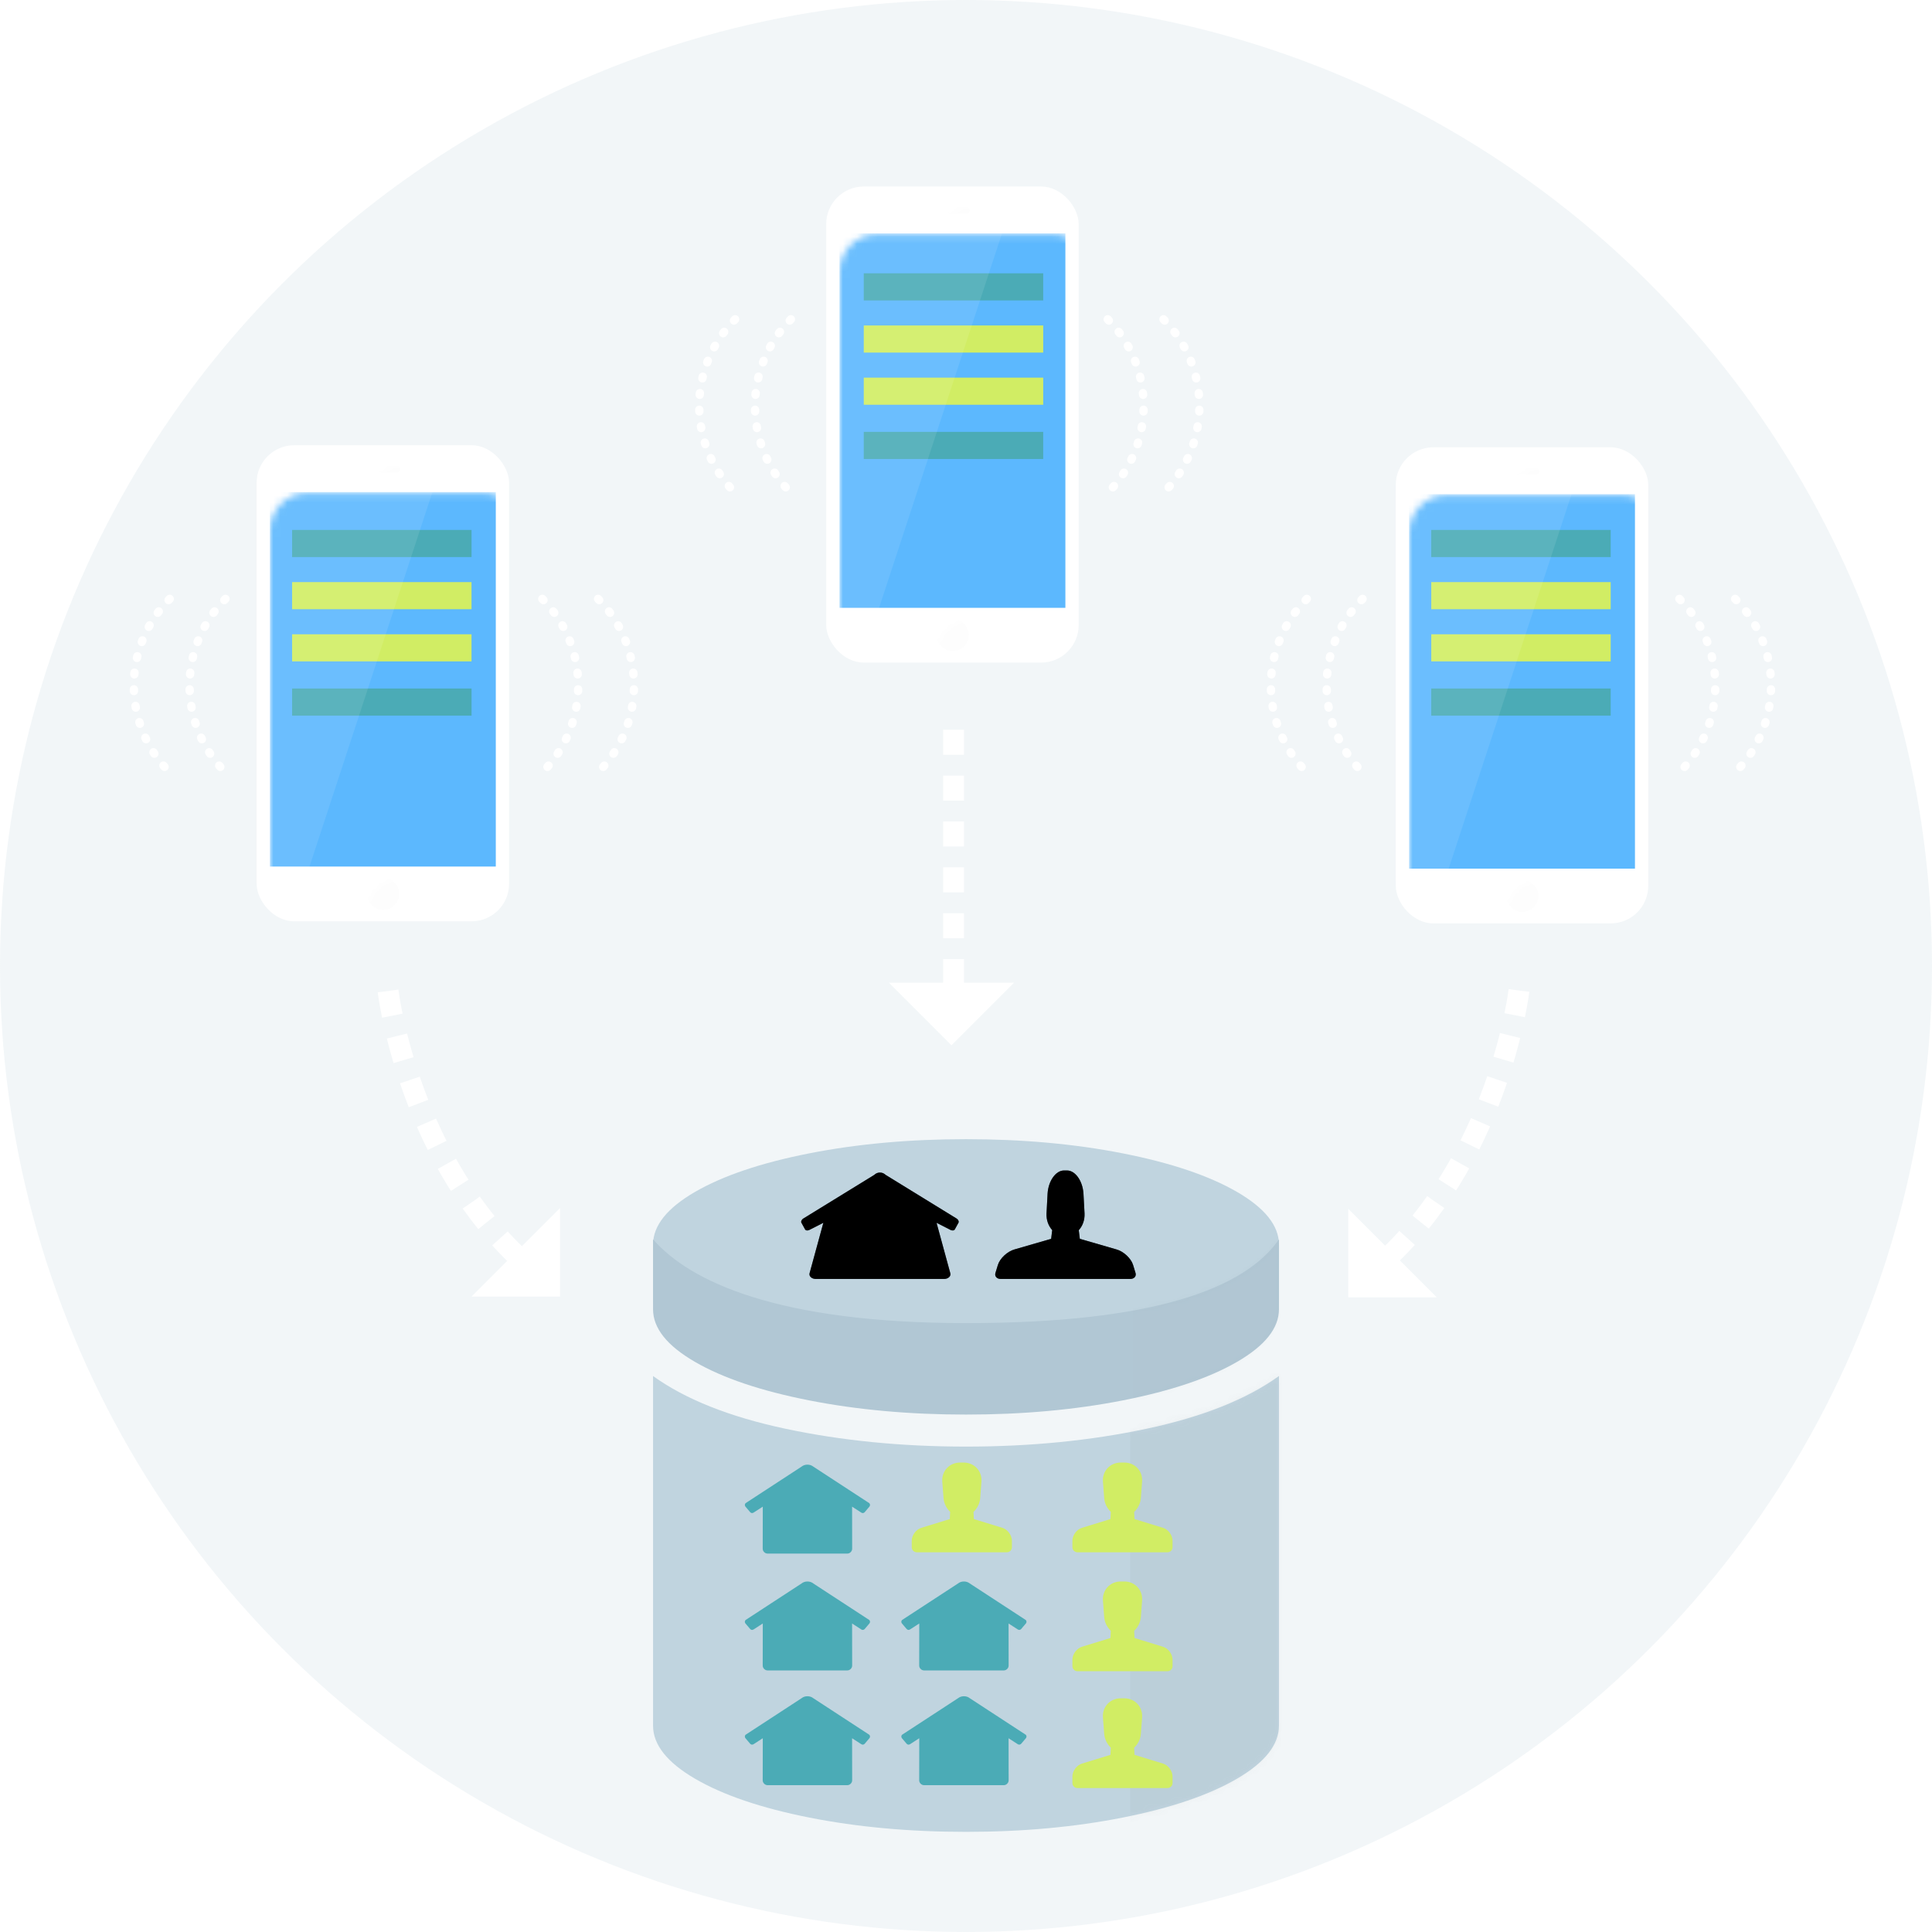<?xml version="1.0" encoding="UTF-8"?>
<svg width="278px" height="278px" viewBox="0 0 278 278" version="1.1" xmlns="http://www.w3.org/2000/svg" xmlns:xlink="http://www.w3.org/1999/xlink">
    <!-- Generator: Sketch 50.2 (55047) - http://www.bohemiancoding.com/sketch -->
    <title>Group 4</title>
    <desc>Created with Sketch.</desc>
    <defs>
        <rect id="path-1" x="0" y="0.12" width="36.326" height="68.502" rx="5.4"></rect>
        <rect id="path-3" x="0" y="0.12" width="36.326" height="68.502" rx="5.4"></rect>
        <rect id="path-5" x="0" y="0.12" width="36.326" height="68.502" rx="5.4"></rect>
        <path d="M45.032,44.236 C54.297,44.236 62.955,43.38 71.008,41.668 C79.061,39.955 85.413,37.427 90.065,34.081 L90.065,84.379 C90.065,87.127 88.052,89.676 84.025,92.025 C79.999,94.375 74.526,96.237 67.607,97.611 C60.688,98.985 53.163,99.672 45.032,99.672 C36.902,99.672 29.377,98.985 22.458,97.611 C15.538,96.237 10.066,94.375 6.04,92.025 C2.013,89.676 0,87.127 0,84.379 L0,34.081 C4.652,37.427 11.004,39.955 19.057,41.668 C27.109,43.38 35.768,44.236 45.032,44.236 Z M45.032,0 C53.163,6.03851888e-14 60.688,0.682 67.607,2.045 C74.526,3.409 79.999,5.256 84.025,7.588 C88.052,9.92 90.065,12.449 90.065,15.176 L90.065,22.764 C90.065,25.491 88.052,28.02 84.025,30.352 C79.999,32.683 74.526,34.531 67.607,35.894 C60.688,37.258 53.163,37.94 45.032,37.94 C36.902,37.94 29.377,37.258 22.458,35.894 C15.538,34.531 10.066,32.683 6.04,30.352 C2.013,28.02 0,25.491 0,22.764 L0,15.176 C0,12.449 2.013,9.92 6.04,7.588 C10.066,5.256 15.538,3.409 22.458,2.045 C29.377,0.682 36.902,6.03851888e-14 45.032,0 Z" id="path-7"></path>
        <path d="M45.032,12.056 C72.076,12.056 85.182,7.061 90.065,0 L90.065,10.064 C90.065,12.787 88.052,15.312 84.025,17.641 C79.999,19.969 74.526,21.814 67.607,23.176 C60.688,24.537 53.163,25.218 45.032,25.218 C36.902,25.218 29.377,24.537 22.458,23.176 C15.538,21.814 10.066,19.969 6.04,17.641 C2.013,15.312 0,12.787 0,10.064 L0,0 C5.283,6.085 17.989,12.056 45.032,12.056 Z" id="path-9"></path>
        <path d="M2.582,6.043 L1.275,6.888 C1.186,6.947 1.096,6.973 1.007,6.966 C0.91,6.951 0.832,6.91 0.772,6.844 L0.079,6.027 C0.02,5.953 -0.006,5.867 0.001,5.767 C0.009,5.668 0.05,5.588 0.124,5.53 L8.157,0.287 C8.396,0.096 8.679,0 9.006,0 C9.334,0 9.617,0.096 9.856,0.287 L17.889,5.53 C17.963,5.588 18.004,5.668 18.012,5.767 C18.019,5.867 17.993,5.953 17.934,6.027 L17.241,6.844 C17.181,6.91 17.103,6.951 17.006,6.966 C16.876,6.966 16.798,6.94 16.738,6.888 L15.433,6.045 C15.439,7.2 15.442,12.091 15.442,12.091 C15.442,12.283 15.371,12.449 15.23,12.589 C15.088,12.728 14.921,12.798 14.727,12.798 L3.286,12.798 C3.092,12.798 2.925,12.728 2.783,12.589 C2.642,12.449 2.571,12.283 2.571,12.091 C2.571,12.091 2.58,7.196 2.582,6.043 Z" id="path-11"></path>
        <path d="M2.582,6.043 L1.275,6.888 C1.186,6.947 1.096,6.973 1.007,6.966 C0.91,6.951 0.832,6.91 0.772,6.844 L0.079,6.027 C0.02,5.953 -0.006,5.867 0.001,5.767 C0.009,5.668 0.05,5.588 0.124,5.53 L8.157,0.287 C8.396,0.096 8.679,0 9.006,0 C9.334,0 9.617,0.096 9.856,0.287 L17.889,5.53 C17.963,5.588 18.004,5.668 18.012,5.767 C18.019,5.867 17.993,5.953 17.934,6.027 L17.241,6.844 C17.181,6.91 17.103,6.951 17.006,6.966 C16.876,6.966 16.798,6.94 16.738,6.888 L15.433,6.045 C15.439,7.2 15.442,12.091 15.442,12.091 C15.442,12.283 15.371,12.449 15.23,12.589 C15.088,12.728 14.921,12.798 14.727,12.798 L3.286,12.798 C3.092,12.798 2.925,12.728 2.783,12.589 C2.642,12.449 2.571,12.283 2.571,12.091 C2.571,12.091 2.58,7.196 2.582,6.043 Z" id="path-13"></path>
        <path d="M2.582,6.043 L1.275,6.888 C1.186,6.947 1.096,6.973 1.007,6.966 C0.91,6.951 0.832,6.91 0.772,6.844 L0.079,6.027 C0.02,5.953 -0.006,5.867 0.001,5.767 C0.009,5.668 0.05,5.588 0.124,5.53 L8.157,0.287 C8.396,0.096 8.679,0 9.006,0 C9.334,0 9.617,0.096 9.856,0.287 L17.889,5.53 C17.963,5.588 18.004,5.668 18.012,5.767 C18.019,5.867 17.993,5.953 17.934,6.027 L17.241,6.844 C17.181,6.91 17.103,6.951 17.006,6.966 C16.876,6.966 16.798,6.94 16.738,6.888 L15.433,6.045 C15.439,7.2 15.442,12.091 15.442,12.091 C15.442,12.283 15.371,12.449 15.23,12.589 C15.088,12.728 14.921,12.798 14.727,12.798 L3.286,12.798 C3.092,12.798 2.925,12.728 2.783,12.589 C2.642,12.449 2.571,12.283 2.571,12.091 C2.571,12.091 2.58,7.196 2.582,6.043 Z" id="path-15"></path>
        <path d="M2.582,6.043 L1.275,6.888 C1.186,6.947 1.096,6.973 1.007,6.966 C0.91,6.951 0.832,6.91 0.772,6.844 L0.079,6.027 C0.02,5.953 -0.006,5.867 0.001,5.767 C0.009,5.668 0.05,5.588 0.124,5.53 L8.157,0.287 C8.396,0.096 8.679,0 9.006,0 C9.334,0 9.617,0.096 9.856,0.287 L17.889,5.53 C17.963,5.588 18.004,5.668 18.012,5.767 C18.019,5.867 17.993,5.953 17.934,6.027 L17.241,6.844 C17.181,6.91 17.103,6.951 17.006,6.966 C16.876,6.966 16.798,6.94 16.738,6.888 L15.433,6.045 C15.439,7.2 15.442,12.091 15.442,12.091 C15.442,12.283 15.371,12.449 15.23,12.589 C15.088,12.728 14.921,12.798 14.727,12.798 L3.286,12.798 C3.092,12.798 2.925,12.728 2.783,12.589 C2.642,12.449 2.571,12.283 2.571,12.091 C2.571,12.091 2.58,7.196 2.582,6.043 Z" id="path-17"></path>
        <path d="M2.582,6.043 L1.275,6.888 C1.186,6.947 1.096,6.973 1.007,6.966 C0.91,6.951 0.832,6.91 0.772,6.844 L0.079,6.027 C0.02,5.953 -0.006,5.867 0.001,5.767 C0.009,5.668 0.05,5.588 0.124,5.53 L8.157,0.287 C8.396,0.096 8.679,0 9.006,0 C9.334,0 9.617,0.096 9.856,0.287 L17.889,5.53 C17.963,5.588 18.004,5.668 18.012,5.767 C18.019,5.867 17.993,5.953 17.934,6.027 L17.241,6.844 C17.181,6.91 17.103,6.951 17.006,6.966 C16.876,6.966 16.798,6.94 16.738,6.888 L15.433,6.045 C15.439,7.2 15.442,12.091 15.442,12.091 C15.442,12.283 15.371,12.449 15.23,12.589 C15.088,12.728 14.921,12.798 14.727,12.798 L3.286,12.798 C3.092,12.798 2.925,12.728 2.783,12.589 C2.642,12.449 2.571,12.283 2.571,12.091 C2.571,12.091 2.58,7.196 2.582,6.043 Z" id="path-19"></path>
        <path d="M116.489,176.962 C116.348,177.033 116.221,177.063 116.106,177.055 C115.985,177.037 115.899,176.988 115.848,176.909 L115.31,175.931 C115.268,175.843 115.275,175.74 115.329,175.621 C115.384,175.502 115.471,175.407 115.59,175.337 L125.787,169.065 C126.026,168.836 126.302,168.721 126.617,168.721 C126.933,168.721 127.208,168.836 127.447,169.065 L137.644,175.337 C137.763,175.407 137.85,175.502 137.905,175.621 C137.959,175.74 137.966,175.843 137.924,175.931 L137.386,176.909 C137.335,176.988 137.249,177.037 137.128,177.055 C136.957,177.055 136.844,177.024 136.745,176.962 L134.763,175.953 C135.145,177.335 136.736,183.187 136.736,183.187 C136.798,183.416 136.74,183.614 136.559,183.781 C136.375,183.949 136.127,184.032 135.816,184.032 L117.418,184.032 C117.107,184.032 116.859,183.949 116.676,183.781 C116.494,183.614 116.436,183.416 116.498,183.187 C116.498,183.187 118.098,177.33 118.474,175.951 L116.489,176.962 Z" id="path-21"></path>
        <filter x="-6.6%" y="-9.8%" width="113.2%" height="119.6%" filterUnits="objectBoundingBox" id="filter-22">
            <feGaussianBlur stdDeviation="1.5" in="SourceAlpha" result="shadowBlurInner1"></feGaussianBlur>
            <feOffset dx="0" dy="0" in="shadowBlurInner1" result="shadowOffsetInner1"></feOffset>
            <feComposite in="shadowOffsetInner1" in2="SourceAlpha" operator="arithmetic" k2="-1" k3="1" result="shadowInnerInner1"></feComposite>
            <feColorMatrix values="0 0 0 0 0   0 0 0 0 0   0 0 0 0 0  0 0 0 0.5 0" type="matrix" in="shadowInnerInner1"></feColorMatrix>
        </filter>
        <path d="M151.251,178.256 L151.405,177.006 C150.852,176.388 150.545,175.545 150.585,174.615 L150.74,171.728 C150.861,169.902 151.925,168.421 153.1,168.421 L153.54,168.421 C154.715,168.421 155.78,169.899 155.902,171.728 L156.058,174.615 C156.099,175.55 155.787,176.398 155.228,177.017 L155.38,178.256 L160.645,179.78 C161.672,180.061 162.754,181.064 163.044,182.018 L163.395,183.169 C163.54,183.646 163.197,184.032 162.632,184.032 L143.999,184.032 C143.433,184.032 143.091,183.646 143.236,183.169 L143.587,182.018 C143.878,181.062 144.962,180.06 145.986,179.78 L151.251,178.256 Z" id="path-23"></path>
        <filter x="-7.4%" y="-9.6%" width="114.8%" height="119.2%" filterUnits="objectBoundingBox" id="filter-24">
            <feGaussianBlur stdDeviation="1.5" in="SourceAlpha" result="shadowBlurInner1"></feGaussianBlur>
            <feOffset dx="0" dy="0" in="shadowBlurInner1" result="shadowOffsetInner1"></feOffset>
            <feComposite in="shadowOffsetInner1" in2="SourceAlpha" operator="arithmetic" k2="-1" k3="1" result="shadowInnerInner1"></feComposite>
            <feColorMatrix values="0 0 0 0 0   0 0 0 0 0   0 0 0 0 0  0 0 0 0.5 0" type="matrix" in="shadowInnerInner1"></feColorMatrix>
        </filter>
    </defs>
    <g id="Page-1" stroke="none" stroke-width="1" fill="none" fill-rule="evenodd">
        <g id="Desktop-Copy-6" transform="translate(-123, -176)">
            <g id="Group-4" transform="translate(123, 176)">
                <circle id="Oval-5" fill="#C0D4DF" opacity="0.2" cx="139" cy="139" r="139"></circle>
                <g id="Group-8-Copy-7" transform="translate(93.067, 45.933)" stroke="#FFFFFF" stroke-dasharray="0.24,2.16" stroke-linecap="round" stroke-width="1.2">
                    <g id="Group-7" transform="translate(70.348, 12.609) scale(-1, 1) translate(-70.348, -12.609) translate(53.633, 0)">
                        <path d="M29.572,3.666 C19.821,3.666 11.916,11.581 11.916,21.344" id="Oval-4" transform="translate(20.744, 12.505) rotate(-45) translate(-20.744, -12.505) "></path>
                        <path d="M21.548,3.666 C11.797,3.666 3.892,11.581 3.892,21.344" id="Oval-4" transform="translate(12.72, 12.505) rotate(-45) translate(-12.72, -12.505) "></path>
                    </g>
                    <g id="Group-7">
                        <path d="M29.572,3.666 C19.821,3.666 11.916,11.581 11.916,21.344" id="Oval-4" transform="translate(20.744, 12.505) rotate(-45) translate(-20.744, -12.505) "></path>
                        <path d="M21.548,3.666 C11.797,3.666 3.892,11.581 3.892,21.344" id="Oval-4" transform="translate(12.72, 12.505) rotate(-45) translate(-12.72, -12.505) "></path>
                    </g>
                </g>
                <g id="Group-8-Copy-8" transform="translate(175.326, 86.162)" stroke="#FFFFFF" stroke-dasharray="0.24,2.16" stroke-linecap="round" stroke-width="1.2">
                    <g id="Group-7" transform="translate(70.401, 12.609) scale(-1, 1) translate(-70.401, -12.609) translate(53.739, 0)">
                        <path d="M29.572,3.666 C19.821,3.666 11.916,11.581 11.916,21.344" id="Oval-4" transform="translate(20.744, 12.505) rotate(-45) translate(-20.744, -12.505) "></path>
                        <path d="M21.548,3.666 C11.797,3.666 3.892,11.581 3.892,21.344" id="Oval-4" transform="translate(12.72, 12.505) rotate(-45) translate(-12.72, -12.505) "></path>
                    </g>
                    <g id="Group-7">
                        <path d="M29.572,3.666 C19.821,3.666 11.916,11.581 11.916,21.344" id="Oval-4" transform="translate(20.744, 12.505) rotate(-45) translate(-20.744, -12.505) "></path>
                        <path d="M21.548,3.666 C11.797,3.666 3.892,11.581 3.892,21.344" id="Oval-4" transform="translate(12.72, 12.505) rotate(-45) translate(-12.72, -12.505) "></path>
                    </g>
                </g>
                <g id="Group-8-Copy-9" transform="translate(11.708, 86.162)" stroke="#FFFFFF" stroke-dasharray="0.24,2.16" stroke-linecap="round" stroke-width="1.2">
                    <g id="Group-7" transform="translate(70.348, 12.609) scale(-1, 1) translate(-70.348, -12.609) translate(53.633, 0)">
                        <path d="M29.572,3.666 C19.821,3.666 11.916,11.581 11.916,21.344" id="Oval-4" transform="translate(20.744, 12.505) rotate(-45) translate(-20.744, -12.505) "></path>
                        <path d="M21.548,3.666 C11.797,3.666 3.892,11.581 3.892,21.344" id="Oval-4" transform="translate(12.72, 12.505) rotate(-45) translate(-12.72, -12.505) "></path>
                    </g>
                    <g id="Group-7">
                        <path d="M29.572,3.666 C19.821,3.666 11.916,11.581 11.916,21.344" id="Oval-4" transform="translate(20.744, 12.505) rotate(-45) translate(-20.744, -12.505) "></path>
                        <path d="M21.548,3.666 C11.797,3.666 3.892,11.581 3.892,21.344" id="Oval-4" transform="translate(12.72, 12.505) rotate(-45) translate(-12.72, -12.505) "></path>
                    </g>
                </g>
                <g id="Group-2" transform="translate(36.927, 63.946)">
                    <g id="Path-2">
                        <mask id="mask-2" fill="white">
                            <use xlink:href="#path-1"></use>
                        </mask>
                        <use id="Mask" fill="#FFFFFF" xlink:href="#path-1"></use>
                        <rect id="Rectangle-2" fill="#0090FC" opacity="0.8" mask="url(#mask-2)" x="1.912" y="6.862" width="32.502" height="53.881"></rect>
                        <rect id="Rectangle-3" fill="#000000" opacity="0.1" mask="url(#mask-2)" x="15.805" y="62.268" width="4.716" height="4.702" rx="2.351"></rect>
                        <rect id="Rectangle-4" fill="#000000" opacity="0.1" mask="url(#mask-2)" x="15.55" y="3.05" width="5.098" height="1" rx="0.5"></rect>
                        <g id="Group-3" mask="url(#mask-2)">
                            <g transform="translate(5.104, 12.309)" id="Rectangle">
                                <rect fill="#4BABB6" x="0" y="0" width="25.819" height="3.903"></rect>
                                <rect fill="#D1ED64" x="0" y="7.505" width="25.819" height="3.903"></rect>
                                <rect fill="#D1ED64" x="0" y="15.011" width="25.819" height="3.903"></rect>
                                <rect fill="#4BABB6" x="0" y="22.816" width="25.819" height="3.903"></rect>
                            </g>
                        </g>
                        <polygon fill="#FFFFFF" opacity="0.3" mask="url(#mask-2)" points="28.229 -2.074 1.808 78.415 -8.92 78.458 -8.485 -2.278"></polygon>
                    </g>
                </g>
                <g id="Group-2" transform="translate(118.886, 26.719)">
                    <g id="Path-2">
                        <mask id="mask-4" fill="white">
                            <use xlink:href="#path-3"></use>
                        </mask>
                        <use id="Mask" fill="#FFFFFF" xlink:href="#path-3"></use>
                        <rect id="Rectangle-2" fill="#0090FC" opacity="0.8" mask="url(#mask-4)" x="1.912" y="6.862" width="32.502" height="53.881"></rect>
                        <rect id="Rectangle-3" fill="#000000" opacity="0.1" mask="url(#mask-4)" x="15.805" y="62.268" width="4.716" height="4.702" rx="2.351"></rect>
                        <rect id="Rectangle-4" fill="#000000" opacity="0.1" mask="url(#mask-4)" x="15.55" y="3.05" width="5.098" height="1" rx="0.5"></rect>
                        <g id="Group-3" mask="url(#mask-4)">
                            <g transform="translate(5.404, 12.609)" id="Rectangle">
                                <rect fill="#4BABB6" x="0" y="0" width="25.819" height="3.903"></rect>
                                <rect fill="#D1ED64" x="0" y="7.505" width="25.819" height="3.903"></rect>
                                <rect fill="#D1ED64" x="0" y="15.011" width="25.819" height="3.903"></rect>
                                <rect fill="#4BABB6" x="0" y="22.816" width="25.819" height="3.903"></rect>
                            </g>
                        </g>
                        <polygon fill="#FFFFFF" opacity="0.3" mask="url(#mask-4)" points="28.229 -2.074 1.808 78.415 -8.92 78.458 -8.485 -2.278"></polygon>
                    </g>
                </g>
                <g id="Group-2" transform="translate(200.844, 64.246)">
                    <g id="Path-2">
                        <mask id="mask-6" fill="white">
                            <use xlink:href="#path-5"></use>
                        </mask>
                        <use id="Mask" fill="#FFFFFF" xlink:href="#path-5"></use>
                        <rect id="Rectangle-2" fill="#0090FC" opacity="0.8" mask="url(#mask-6)" x="1.912" y="6.862" width="32.502" height="53.881"></rect>
                        <rect id="Rectangle-3" fill="#000000" opacity="0.1" mask="url(#mask-6)" x="15.805" y="62.268" width="4.716" height="4.702" rx="2.351"></rect>
                        <rect id="Rectangle-4" fill="#000000" opacity="0.1" mask="url(#mask-6)" x="15.55" y="3.05" width="5.098" height="1" rx="0.5"></rect>
                        <g id="Group-3" mask="url(#mask-6)">
                            <g transform="translate(5.104, 12.009)" id="Rectangle">
                                <rect fill="#4BABB6" x="0" y="0" width="25.819" height="3.903"></rect>
                                <rect fill="#D1ED64" x="0" y="7.505" width="25.819" height="3.903"></rect>
                                <rect fill="#D1ED64" x="0" y="15.011" width="25.819" height="3.903"></rect>
                                <rect fill="#4BABB6" x="0" y="22.816" width="25.819" height="3.903"></rect>
                            </g>
                        </g>
                        <polygon fill="#FFFFFF" opacity="0.3" mask="url(#mask-6)" points="28.229 -2.074 1.808 78.415 -8.92 78.458 -8.485 -2.278"></polygon>
                    </g>
                </g>
                <path d="M55.84,142.603 C55.84,142.603 58.535,165.435 74.299,180.632" id="Path-3" stroke="#FFFFFF" stroke-width="3" stroke-dasharray="3.6,3"></path>
                <polygon id="Triangle" fill="#FFFFFF" transform="translate(77.402, 183.378) rotate(135) translate(-77.402, -183.378) " points="77.402 178.875 86.408 187.881 68.395 187.881"></polygon>
                <g id="Group" transform="translate(203.246, 167.821) scale(-1, 1) translate(-203.246, -167.821) translate(187.635, 142.302)">
                    <path d="M0.291,0.23 C0.291,0.23 2.986,23.063 18.749,38.259" id="Path-3" stroke="#FFFFFF" stroke-width="3" stroke-dasharray="3.6,3"></path>
                    <polygon id="Triangle" fill="#FFFFFF" transform="translate(21.668, 41.19) rotate(135) translate(-21.668, -41.19) " points="21.668 36.686 30.674 45.693 12.661 45.693"></polygon>
                </g>
                <g id="Group" transform="translate(137.049, 127.592) scale(-1, 1) translate(-137.049, -127.592) translate(127.892, 104.775)">
                    <path d="M8.997,0.23 L8.997,37.567" id="Path-3" stroke="#FFFFFF" stroke-width="3" stroke-dasharray="3.6,3"></path>
                    <polygon id="Triangle" fill="#FFFFFF" transform="translate(9.297, 41.13) rotate(180) translate(-9.297, -41.13) " points="9.297 36.626 18.304 45.633 0.291 45.633"></polygon>
                </g>
                <g id="Group-2" transform="translate(93.968, 163.918)">
                    <g id="Path-4">
                        <mask id="mask-8" fill="white">
                            <use xlink:href="#path-7"></use>
                        </mask>
                        <use id="Mask" fill="#C0D4DF" xlink:href="#path-7"></use>
                        <polygon fill="#4A4A4A" opacity="0.2" mask="url(#mask-8)" points="68.657 36.05 68.657 115.724 112.09 115.724 115.443 24.736"></polygon>
                    </g>
                    <g id="Path-4" transform="translate(0, 14.41)">
                        <mask id="mask-10" fill="white">
                            <use xlink:href="#path-9"></use>
                        </mask>
                        <use id="Mask" fill="#B1C7D4" xlink:href="#path-9"></use>
                        <polygon fill="#3C474E" opacity="0.1" mask="url(#mask-10)" points="69.05 -5.993 69.05 109.516 112.921 109.516 111.252 -7.794"></polygon>
                    </g>
                </g>
                <g id="Group-8" transform="translate(107.177, 244.076)">
                    <mask id="mask-12" fill="white">
                        <use xlink:href="#path-11"></use>
                    </mask>
                    <use id="-copy-23" fill="#4BABB6" xlink:href="#path-11"></use>
                </g>
                <g id="Group-8" transform="translate(129.693, 244.076)">
                    <mask id="mask-14" fill="white">
                        <use xlink:href="#path-13"></use>
                    </mask>
                    <use id="-copy-24" fill="#4BABB6" xlink:href="#path-13"></use>
                </g>
                <g id="Group-8" transform="translate(107.177, 227.564)">
                    <mask id="mask-16" fill="white">
                        <use xlink:href="#path-15"></use>
                    </mask>
                    <use id="-copy-25" fill="#4BABB6" xlink:href="#path-15"></use>
                </g>
                <g id="Group-8" transform="translate(129.693, 227.564)">
                    <mask id="mask-18" fill="white">
                        <use xlink:href="#path-17"></use>
                    </mask>
                    <use id="-copy-26" fill="#4BABB6" xlink:href="#path-17"></use>
                </g>
                <g id="Group-8" transform="translate(107.177, 210.752)">
                    <mask id="mask-20" fill="white">
                        <use xlink:href="#path-19"></use>
                    </mask>
                    <use id="-copy-27" fill="#4BABB6" xlink:href="#path-19"></use>
                </g>
                <path d="M159.783,235.697 L159.838,234.66 C159.301,234.146 158.942,233.445 158.883,232.674 L158.704,230.315 C158.588,228.796 159.734,227.564 161.256,227.564 L161.788,227.564 C163.313,227.564 164.456,228.79 164.34,230.315 L164.161,232.674 C164.102,233.452 163.738,234.157 163.195,234.672 L163.249,235.697 L167.349,236.955 C168.107,237.188 168.721,238.018 168.721,238.816 L168.721,239.755 C168.721,240.151 168.393,240.473 168.007,240.473 L155.026,240.473 C154.631,240.473 154.311,240.142 154.311,239.755 L154.311,238.816 C154.311,238.021 154.925,237.188 155.683,236.955 L159.783,235.697 Z" id="Combined-Shape" fill="#D1ED64"></path>
                <path d="M159.783,218.584 L159.838,217.548 C159.301,217.034 158.942,216.333 158.883,215.562 L158.704,213.203 C158.588,211.683 159.734,210.451 161.256,210.451 L161.788,210.451 C163.313,210.451 164.456,211.678 164.34,213.203 L164.161,215.562 C164.102,216.34 163.738,217.045 163.195,217.559 L163.249,218.584 L167.349,219.843 C168.107,220.076 168.721,220.906 168.721,221.704 L168.721,222.643 C168.721,223.039 168.393,223.361 168.007,223.361 L155.026,223.361 C154.631,223.361 154.311,223.029 154.311,222.643 L154.311,221.704 C154.311,220.909 154.925,220.076 155.683,219.843 L159.783,218.584 Z" id="Combined-Shape" fill="#D1ED64"></path>
                <path d="M136.667,218.584 L136.721,217.548 C136.185,217.034 135.825,216.333 135.767,215.562 L135.587,213.203 C135.472,211.683 136.618,210.451 138.14,210.451 L138.671,210.451 C140.196,210.451 141.339,211.678 141.223,213.203 L141.044,215.562 C140.985,216.34 140.621,217.045 140.078,217.559 L140.133,218.584 L144.233,219.843 C144.99,220.076 145.605,220.906 145.605,221.704 L145.605,222.643 C145.605,223.039 145.277,223.361 144.89,223.361 L131.909,223.361 C131.514,223.361 131.194,223.029 131.194,222.643 L131.194,221.704 C131.194,220.909 131.809,220.076 132.567,219.843 L136.667,218.584 Z" id="Combined-Shape" fill="#D1ED64"></path>
                <g id="-copy-27">
                    <use fill="#627884" fill-rule="evenodd" xlink:href="#path-21"></use>
                    <use fill="black" fill-opacity="1" filter="url(#filter-22)" xlink:href="#path-21"></use>
                </g>
                <g id="Combined-Shape">
                    <use fill="#627884" fill-rule="evenodd" xlink:href="#path-23"></use>
                    <use fill="black" fill-opacity="1" filter="url(#filter-24)" xlink:href="#path-23"></use>
                </g>
                <path d="M159.783,252.509 L159.838,251.472 C159.301,250.958 158.942,250.258 158.883,249.486 L158.704,247.127 C158.588,245.608 159.734,244.376 161.256,244.376 L161.788,244.376 C163.313,244.376 164.456,245.603 164.34,247.127 L164.161,249.486 C164.102,250.264 163.738,250.969 163.195,251.484 L163.249,252.509 L167.349,253.767 C168.107,254 168.721,254.83 168.721,255.628 L168.721,256.567 C168.721,256.964 168.393,257.285 168.007,257.285 L155.026,257.285 C154.631,257.285 154.311,256.954 154.311,256.567 L154.311,255.628 C154.311,254.833 154.925,254 155.683,253.767 L159.783,252.509 Z" id="Combined-Shape" fill="#D1ED64"></path>
            </g>
        </g>
    </g>
</svg>